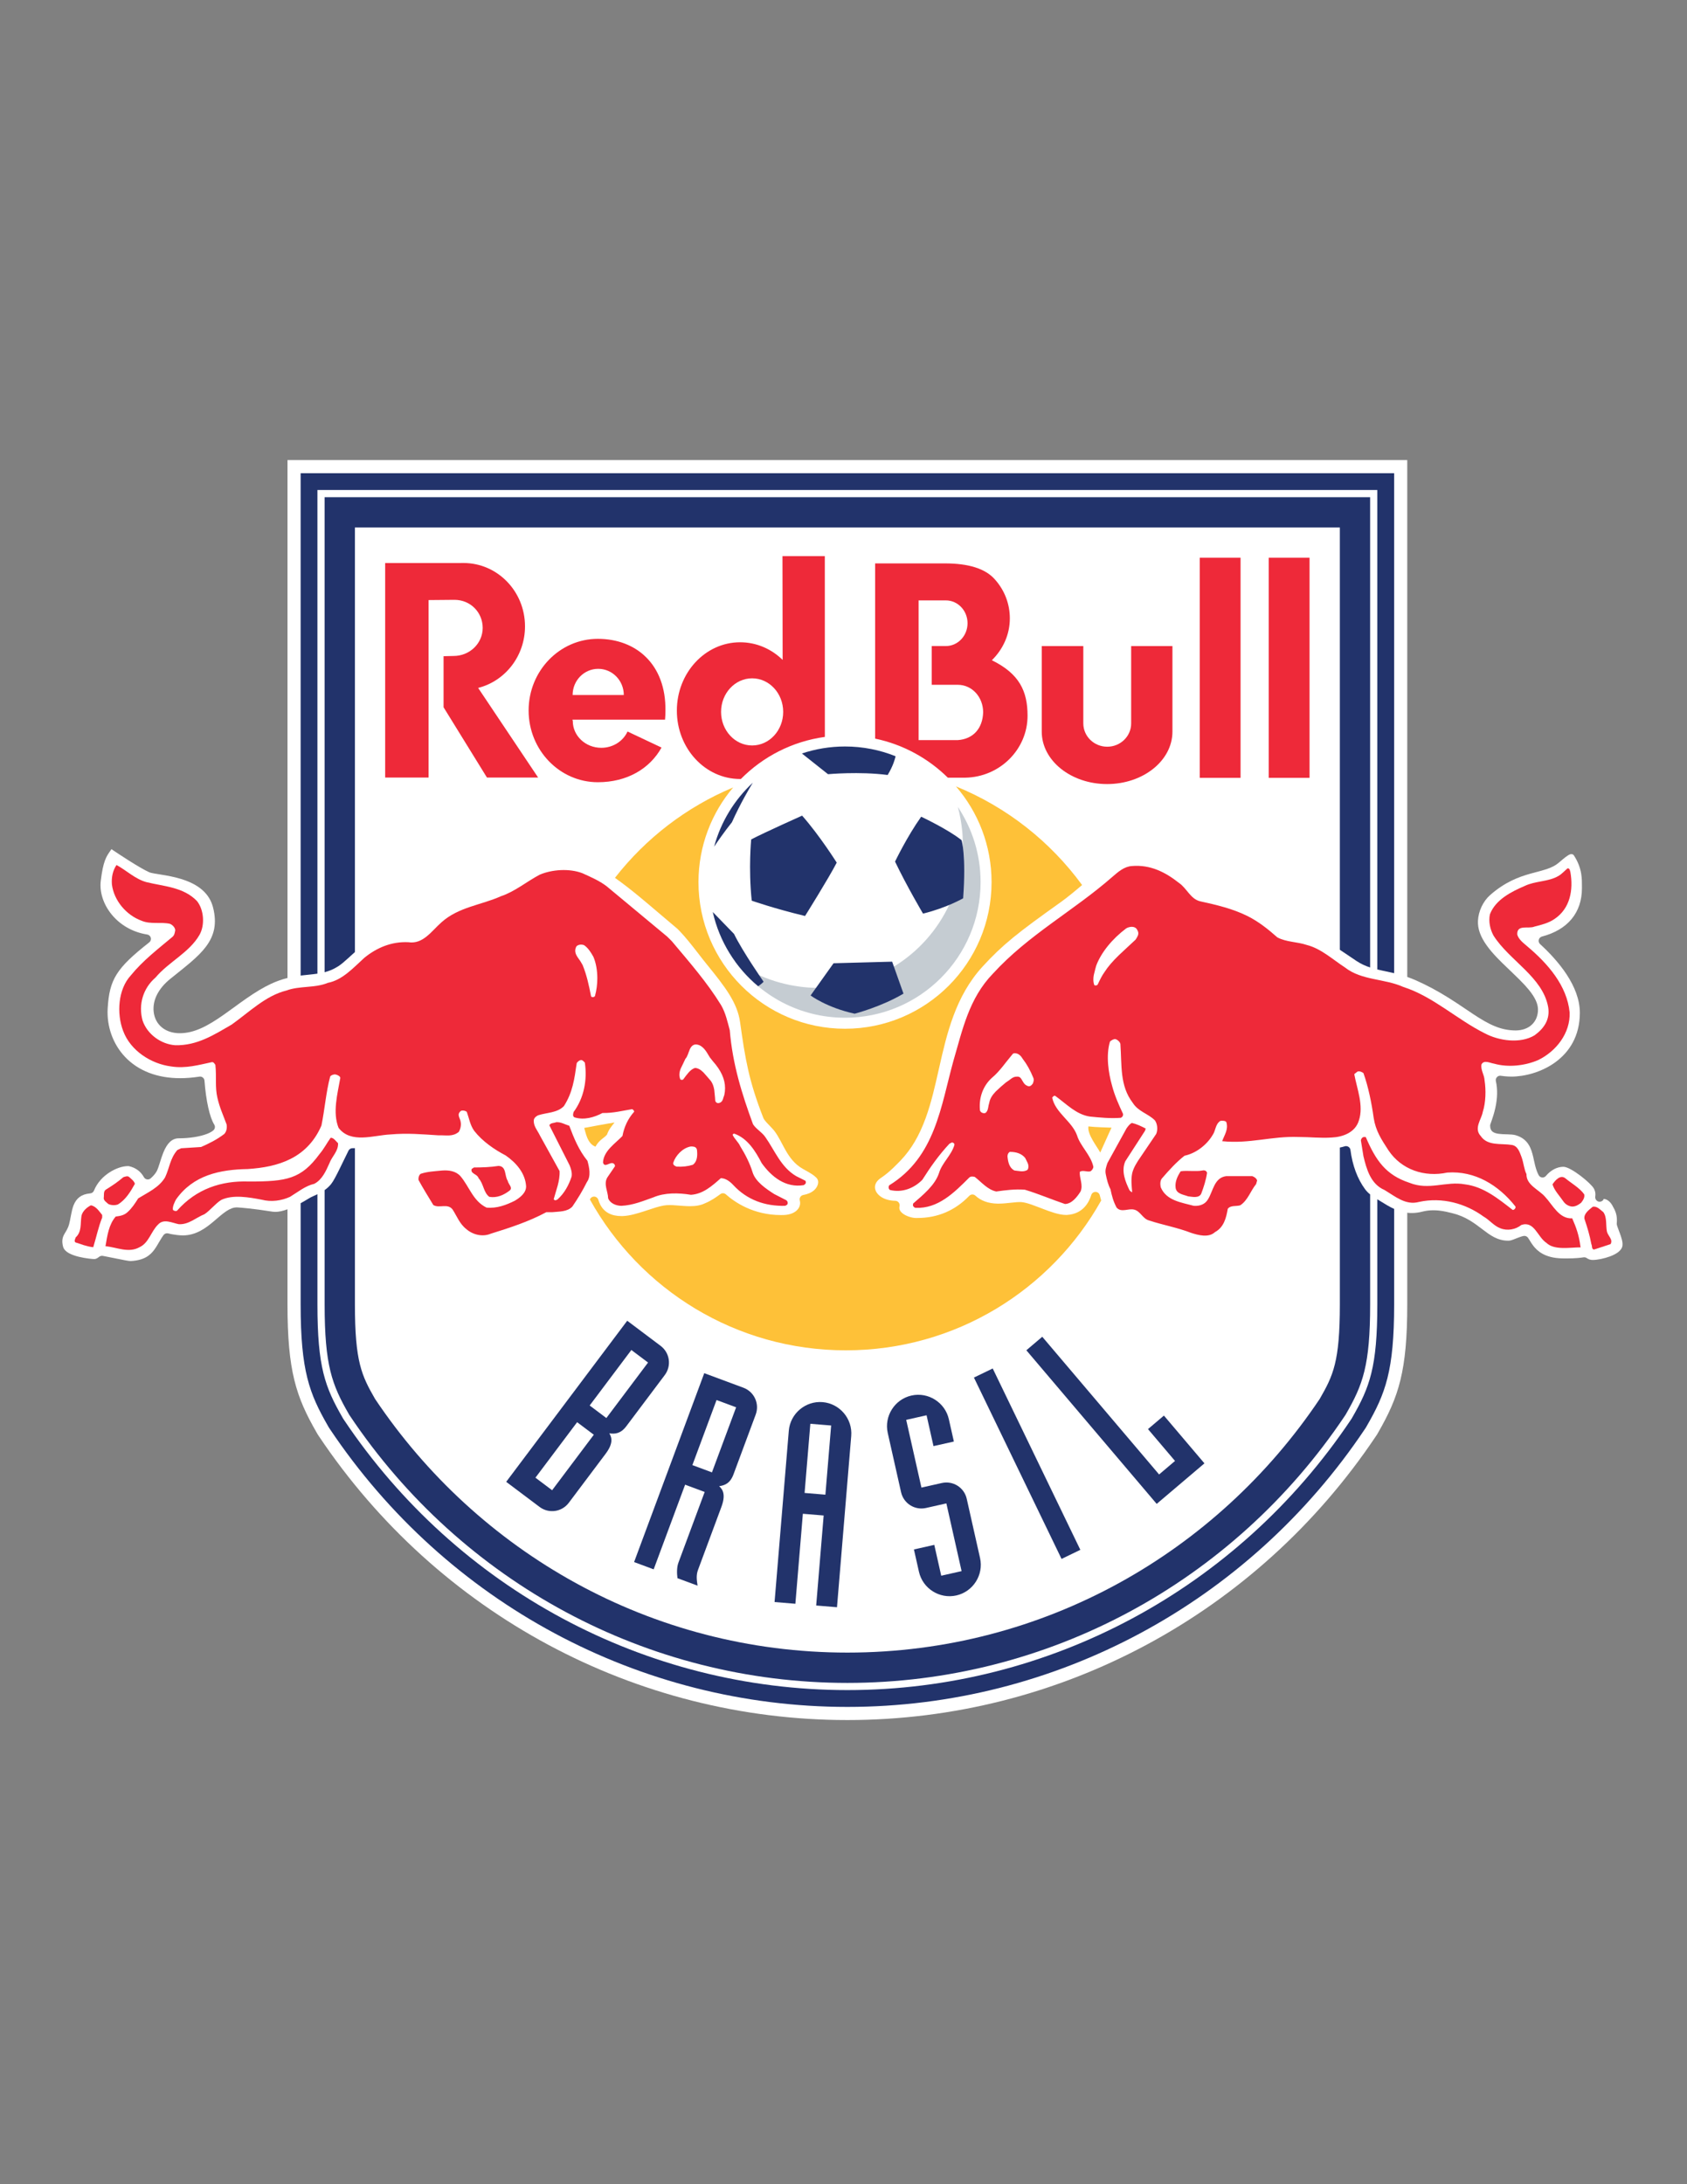 <?xml version="1.0" encoding="iso-8859-1"?>
<!-- Generator: Adobe Illustrator 24.0.1, SVG Export Plug-In . SVG Version: 6.00 Build 0)  -->
<svg version="1.1" id="Layer_1" xmlns="http://www.w3.org/2000/svg" xmlns:xlink="http://www.w3.org/1999/xlink" x="0px" y="0px"
	 viewBox="0 0 612 792" style="enable-background:new 0 0 612 792;" xml:space="preserve">
<rect x="0" y="0" width="612" height="792" fill="#808080" stroke="none"/>
<path style="fill:#FFFFFF;" d="M588.366,449.451c-0.205-0.825-0.522-1.714-0.781-2.407l-0.244-0.645
	c-0.2-0.527-0.391-1.035-0.586-1.602c-0.078-0.253-0.161-0.502-0.205-0.712c-0.034-0.156-0.039-0.308-0.029-0.464
	c0.269-3.013-0.488-4.579-1.669-6.625c-0.913-1.602-2.197-2.227-3.057-2.266c-0.22,0.635-0.815,1.021-1.475,1.021
	c-0.093,0-0.181-0.01-0.273-0.02c-0.849-0.132-1.435-0.972-1.337-1.82c0.024-0.205,0.049-0.42,0.059-0.664
	c0.024-0.801-0.151-1.519-0.552-2.266c-1.011-1.895-8.305-7.898-11.077-7.898c-2.246,0-4.599,1.229-6.308,3.295
	c-0.303,0.376-0.757,0.586-1.235,0.586c-0.049,0-0.098-0.005-0.151-0.01c-0.527-0.049-0.995-0.356-1.254-0.83
	c-0.244-0.449-0.454-0.933-0.645-1.445c-0.498-1.317-0.791-2.66-1.074-3.959l-0.215-0.996c-0.776-3.378-1.909-6.78-6.42-8.094
	c-0.366-0.107-0.845-0.189-1.42-0.237c-0.488-0.051-1.021-0.07-1.563-0.085l-0.41-0.01c-0.908-0.02-1.846-0.047-2.773-0.176
	c-1.85-0.271-3.085-0.874-3.085-2.949c0-0.18,0.029-0.355,0.088-0.524l0.498-1.426c0.366-1.039,0.893-2.644,1.308-4.555
	c0.776-3.544,0.835-6.793,0.181-9.654c-0.122-0.518,0.029-1.059,0.391-1.442c0.303-0.33,0.727-0.515,1.171-0.515
	c0.078,0,0.156,0.005,0.229,0.02c1.856,0.281,3.364,0.305,3.784,0.305c9.617,0,24.888-6.278,24.888-23.14
	c0-9.684-7.851-18.893-14.426-24.915c-0.43-0.396-0.615-0.996-0.474-1.567c0.142-0.569,0.581-1.013,1.146-1.164
	c9.359-2.439,14.515-8.668,14.515-17.531v-0.591c0.005-1.384,0.01-2.954-0.268-4.638c-0.386-2.355-1.26-4.53-2.646-6.654
	c-0.151-0.22-0.381-0.471-0.903-0.471c-0.2,0-0.337,0.042-0.391,0.051c-0.371,0.1-0.771,0.349-1.044,0.53
	c-0.869,0.573-2.129,1.645-3.135,2.514c-1.142,0.979-2.514,1.704-4.442,2.348c-1.172,0.391-2.387,0.715-3.685,1.057
	c-0.679,0.173-1.372,0.359-2.1,0.564c-4.457,1.25-9.329,3.061-14.748,7.828c-2.475,2.184-4.193,5.814-4.359,9.254
	c-0.151,2.89,0.923,5.872,3.295,9.129c2.046,2.834,4.765,5.5,7.611,8.209l1.011,0.964c1.034,0.989,2.059,1.97,3.036,2.944
	c1.484,1.475,2.598,2.685,3.51,3.801c2.256,2.773,3.31,5.053,3.31,7.174c0,4.523-3.237,7.567-8.148,7.567
	c-5.424-0.039-9.598-2.124-15.402-5.958c-0.884-0.591-1.791-1.201-2.724-1.831c-1.929-1.298-3.921-2.643-6.137-4.027
	c-4.022-2.509-7.733-4.504-11.692-6.271c-1.098-0.49-2.19-0.922-3.319-1.315V166.818H104.297v187.8
	c-2.071,0.521-4.063,1.222-6.049,2.155c-2.729,1.284-5.482,2.929-8.939,5.329c-1.494,1.035-2.958,2.097-4.398,3.156
	c-1.288,0.934-2.558,1.86-3.823,2.743c-5.699,3.994-10.583,6.649-15.883,6.649c-5.233,0-8.949-3.061-9.459-7.799
	c-0.444-4.179,1.689-8.399,6.015-11.897l2.385-1.911c1.77-1.418,3.435-2.753,4.943-4.042c2.509-2.155,4.22-3.896,5.536-5.624
	c3.254-4.276,4.079-8.675,2.683-14.263c-1.26-5.026-5.123-8.448-11.817-10.455c-2.39-0.725-4.818-1.159-7.093-1.528l-0.791-0.127
	c-0.7-0.11-1.335-0.215-1.879-0.315c-0.735-0.134-1.245-0.264-1.545-0.388c-3.63-1.616-11.521-6.896-13.103-7.96l-0.645-0.435
	l-0.44,0.64c-1.445,2.07-2.58,3.71-3.444,10.904c-0.95,7.943,5.594,17.636,16.862,19.411c0.625,0.1,1.135,0.566,1.299,1.176
	c0.161,0.618-0.059,1.27-0.559,1.665c-11.919,9.374-14.458,13.396-15.087,23.929c-0.386,6.53,1.894,12.932,6.273,17.578
	c4.779,5.07,11.705,7.748,20.038,7.748c2.219,0,4.562-0.19,6.964-0.564c0.083-0.015,0.169-0.02,0.249-0.02
	c0.359,0,0.71,0.12,0.988,0.344c0.356,0.276,0.571,0.686,0.605,1.13c0.557,7.328,1.884,13.286,3.544,15.947
	c0.405,0.648,0.295,1.503-0.269,2.025c-0.515,0.469-1.326,0.933-2.351,1.328c-2.543,0.996-6.398,1.611-10.242,1.611
	c-2.399,0-4.184,1.645-5.619,5.185c-0.466,1.147-0.845,2.372-1.221,3.559l-0.105,0.332c-0.19,0.605-0.368,1.162-0.549,1.65
	c-0.166,0.458-0.339,0.878-0.525,1.225c-0.481,0.854-1.191,1.694-2.175,2.564c-0.3,0.264-0.676,0.4-1.06,0.4
	c-0.09,0-0.186,0-0.271-0.02c-0.479-0.083-0.894-0.381-1.13-0.801c-1.174-2.119-3.029-3.471-5.504-4.013l-0.054-0.005h-0.249
	c-3.662,0-9.983,3.09-12.314,8.899c-0.22,0.537-0.72,0.928-1.304,0.986l-0.29,0.039c-2.919,0.303-4.755,1.659-5.795,4.257
	c-0.434,1.103-0.693,2.334-0.898,3.407l-0.156,0.791c-0.164,0.898-0.339,1.802-0.569,2.685c-0.186,0.707-0.434,1.327-0.815,2.021
	c-0.186,0.342-0.376,0.65-0.549,0.947c-0.136,0.225-0.271,0.439-0.385,0.645c-0.649,1.191-0.979,2.411-0.459,4.491
	c0.234,0.952,0.988,1.772,2.233,2.446c0.92,0.503,2.114,0.932,3.544,1.278c2.538,0.62,5.055,0.815,5.538,0.815
	c0.351,0,0.696-0.098,1.035-0.293c0.247-0.132,0.476-0.317,0.745-0.518c0.291-0.22,0.681-0.361,1.059-0.361
	c0.081,0,0.166,0.01,0.247,0.02l1.184,0.225c0.976,0.185,2.189,0.43,3.396,0.674l0.195,0.044c1.155,0.229,2.295,0.454,3.22,0.63
	c0.498,0.098,0.945,0.171,1.275,0.22c0.374,0.054,0.663,0.083,0.839,0.083h0.01c5.033-0.244,7.16-2.196,8.568-4.076
	c0.396-0.532,0.75-1.089,1.101-1.675l0.568-0.972l0.43-0.722c0.41-0.708,0.82-1.353,1.272-1.968c0.31-0.42,0.789-0.654,1.294-0.654
	c0.134,0,0.276,0.02,0.415,0.049c0.576,0.156,1.155,0.264,1.646,0.352c1.169,0.2,2.233,0.303,2.69,0.332
	c0.334,0.024,0.654,0.034,0.974,0.034c4.765,0,8.314-2.656,11.258-5.146l0.964-0.82c0.457-0.386,0.896-0.776,1.336-1.138
	c0.591-0.488,1.364-1.123,2.17-1.654c1.431-0.952,2.639-1.392,3.815-1.392l0.288,0.01c1.145,0.068,5.45,0.381,12.754,1.543
	c0.31,0.044,0.629,0.067,0.954,0.067c1.224,0,2.704-0.316,4.414-0.939v34.478c0,24.194,3.109,33.505,10.55,46.446l0.419,0.723
	l0.464,0.698C158.872,585.246,230.528,623.7,307.41,623.7c76.878,0,148.529-38.449,191.681-102.852l0.464-0.693l0.42-0.732
	c7.43-12.932,10.54-22.242,10.54-46.446v-33.229c0.538,0.065,1.09,0.101,1.655,0.1c1.21,0,2.46-0.161,3.715-0.478
	c1.353-0.352,2.704-0.518,4.13-0.518c0.708,0,1.406,0.049,2.075,0.117c1.791,0.195,3.383,0.595,4.672,0.917l0.337,0.088
	c2.094,0.522,4.076,1.348,6.058,2.529c1.631,0.977,3.008,2.021,4.336,3.031l0.356,0.269c2.636,2.002,5.37,4.071,9.188,4.071
	c0.142,0,0.298-0.004,0.459-0.01c0.254-0.01,0.547-0.087,0.674-0.126c0.21-0.059,0.458-0.137,0.736-0.234
	c0.518-0.185,1.138-0.434,1.753-0.684c0.601-0.229,1.274-0.498,2.046-0.649c0.098-0.019,0.205-0.029,0.308-0.029
	c0.527,0,1.024,0.259,1.327,0.703c0.195,0.288,0.396,0.61,0.61,0.951c0.381,0.625,0.772,1.265,1.274,1.909
	c1.47,1.895,4.149,4.433,10.408,4.589c0.571,0.015,1.118,0.02,1.646,0.02c3.256,0,5.263-0.249,6.161-0.4
	c0.093-0.02,0.175-0.02,0.268-0.02c0.321,0,0.639,0.093,0.912,0.288c0.664,0.459,1.372,0.684,2.153,0.684
	c1.685,0,4.184-0.508,6.22-1.26c1.201-0.438,2.191-0.951,2.929-1.493c0.957-0.713,1.514-1.504,1.646-2.344
	C588.669,451.135,588.601,450.383,588.366,449.451z"/>
<path style="fill:#22336B;" d="M495.2,431.197c-2.744-3.72-4.579-8.641-5.292-14.216c-0.059-0.474-0.327-0.894-0.727-1.143
	c-0.259-0.166-0.562-0.254-0.859-0.254c-0.166,0-0.332,0.02-0.483,0.073c-0.566,0.181-1.165,0.326-1.777,0.453v4.409v52.456
	c0,20.87-2.426,25.786-7.293,34.262c-37.195,55.517-100.064,91.999-171.357,91.999c-71.297,0-134.171-36.482-171.364-91.999
	c-4.862-8.476-7.294-13.392-7.294-34.262v-47.931v-8.719c-0.141,0.003-0.292,0.015-0.43,0.015h-0.42h-0.029
	c-0.61,0-1.165,0.337-1.44,0.874c-0.706,1.425-1.403,2.851-2.06,4.208l-1.189,2.436c-1.096,2.222-2.221,4.419-3.051,5.463
	c-0.738,0.926-1.57,1.643-2.368,2.208v7.132v34.314c0,22.184,2.668,29.145,8.753,39.729l0.19,0.332l0.21,0.313
	c40.637,60.663,108.109,96.882,180.491,96.882c72.382,0,139.854-36.219,180.491-96.882l0.21-0.313l0.186-0.322
	c6.088-10.589,8.753-17.545,8.753-39.738v-35.203v-4.663C496.313,432.508,495.709,431.887,495.2,431.197z"/>
<path style="fill:#22336B;" d="M126.468,347.299l0.591-0.544c0.553-0.506,1.119-1.02,1.694-1.532v-153.95H486.06v153.122
	c1.102,0.724,2.191,1.456,3.247,2.173c0.947,0.649,1.885,1.279,2.782,1.879c1.668,1.1,3.283,1.818,4.96,2.366V180.287H117.766
	v172.239c1.643-0.431,3.275-1.077,4.948-2.156C123.78,349.679,124.898,348.725,126.468,347.299z"/>
<path style="fill:#22336B;" d="M115.156,353.053V177.676h384.501v173.863c0.683,0.163,1.379,0.317,2.104,0.469l0.751,0.156
	c1.046,0.218,2.133,0.455,3.242,0.716V171.583H109.062v182.16c0.932-0.115,1.845-0.208,2.744-0.295
	C112.948,353.334,114.059,353.217,115.156,353.053z"/>
<path style="fill:#22336B;" d="M499.979,435.063c-0.109-0.065-0.213-0.136-0.322-0.201v4.643v33.471
	c0,22.828-2.773,30.033-9.1,41.037l-0.229,0.405l-0.264,0.386c-41.12,61.385-109.403,98.028-182.654,98.028
	c-73.252,0-141.538-36.644-182.661-98.028l-0.261-0.391l-0.229-0.4c-6.33-11.014-9.103-18.219-9.103-41.037v-33.065v-6.888
	c-0.439,0.21-0.872,0.408-1.276,0.596l-0.188,0.088c-0.647,0.293-1.182,0.547-1.625,0.829c-1.018,0.633-2.028,1.221-3.005,1.752
	v7.095v29.594c0,24.18,3.176,32.348,9.913,44.074l0.337,0.586l0.374,0.56c42.257,63.079,112.434,100.738,187.726,100.738
	c75.291,0,145.464-37.659,187.722-100.738l0.371-0.56l0.337-0.586c6.736-11.717,9.915-19.89,9.915-44.074v-29.804v-4.817
	c-1.71-0.772-3.248-1.723-4.618-2.579C500.756,435.527,500.365,435.298,499.979,435.063z"/>
<path style="fill:#FEC138;" d="M394.843,408.438c-0.479,2.886,3.231,7.426,4.296,9.472c0.518-1.045,3.627-8.15,4.096-9.015
	C401.717,408.804,397.582,408.774,394.843,408.438z"/>
<path style="fill:#FEC138;" d="M216.007,415.79c1.474-2.626,3.109-3.036,4.198-4.382c0.625-1.799,1.501-2.839,2.727-4.379
	c-2.966,0.449-8.605,1.519-10.989,1.96C212.487,410.688,213.007,414.623,216.007,415.79z"/>
<path style="fill:#FEC138;" d="M399.446,435.2c-0.171-0.576-0.327-1.171-0.474-1.781c-0.171-0.708-0.781-1.211-1.504-1.23h-0.058
	c-0.703,0-1.323,0.454-1.523,1.128c-0.781,2.543-2.949,6.863-8.749,7.215c-0.141,0.01-0.277,0.015-0.424,0.015
	c-2.588,0-5.98-1.293-8.227-2.152l-1.03-0.396c-1.151-0.444-2.284-0.874-3.344-1.245c-1.538-0.518-2.655-0.791-3.52-0.864
	c-0.21-0.019-0.439-0.024-0.679-0.024c-0.332,0-0.684,0.02-1.05,0.044c-0.659,0.049-1.348,0.122-2.075,0.2
	c-1.42,0.156-2.987,0.332-4.555,0.332h-0.356c-3.358-0.068-5.989-1.016-8.03-2.89c-0.303-0.283-0.693-0.43-1.084-0.43
	c-0.42,0-0.835,0.176-1.147,0.498c-5.136,5.321-11.458,8.025-18.824,8.025h-0.664c-1.528-0.039-4.247-0.879-5.385-2.343
	c-0.454-0.586-0.591-1.201-0.42-1.919c0.117-0.474,0.005-0.962-0.298-1.353c-0.293-0.376-0.747-0.605-1.225-0.615
	c-4.169-0.068-6.644-2.06-7.244-3.993c-0.464-1.514,0.171-2.982,1.796-4.149l0.4-0.278c0.581-0.405,1.265-0.874,2.173-1.626
	c1.357-1.118,2.924-2.621,4.794-4.579c3.861-4.032,6.762-8.953,9.119-15.451c2.017-5.548,3.384-11.606,4.701-17.46l0.2-0.876
	c2.739-12.056,5.829-25.73,15.69-36.497c7.289-7.962,12.864-12.349,28.257-23.296c2.622-1.863,5.272-4.089,7.868-6.298
	c-11.554-15.798-27.37-28.279-45.754-35.758c8.038,9.315,12.91,21.439,12.91,34.71c0,29.36-23.8,53.164-53.164,53.164
	c-29.36,0-53.159-23.804-53.159-53.164c0-13.09,4.738-25.066,12.58-34.33c-16.98,7.094-31.728,18.464-42.883,32.777
	c2.756,1.951,5.409,3.996,8.647,6.656c2.189,1.799,4.574,3.825,7.379,6.207c1.975,1.674,4.159,3.529,6.634,5.614
	c1.46,1.426,3.313,3.539,5.568,6.4c0.745,0.94,1.475,1.879,2.18,2.788c1.025,1.32,1.98,2.565,2.839,3.61
	c6.898,8.448,11.153,14.072,12.139,21.022c1.904,13.518,3.148,21.212,8.453,34.779c0.1,0.254,0.305,0.583,0.605,0.959
	c0.283,0.376,0.645,0.772,1.03,1.164l1.203,1.267c0.415,0.434,0.815,0.879,1.15,1.294c0.854,1.12,1.586,2.402,2.185,3.52l0.557,1.05
	c0.478,0.903,0.974,1.826,1.503,2.739c1.226,2.094,3.015,4.721,6.024,6.42c3.168,1.776,3.803,2.147,4.889,3.163
	c0.505,0.478,0.75,1.035,0.745,1.699c-0.015,0.985-0.591,2.128-1.475,2.904c-0.969,0.864-2.299,1.45-3.939,1.743
	c-0.439,0.078-0.825,0.332-1.064,0.713c-0.242,0.38-0.315,0.839-0.2,1.268c0.281,1.069,0.071,2.158-0.605,3.057
	c-1.01,1.356-2.88,2.147-5.252,2.226c-0.347,0.01-0.686,0.01-1.021,0.01c-9.993,0-16.772-4.701-19.928-7.498
	c-0.298-0.269-0.684-0.41-1.06-0.41c-0.335,0-0.659,0.103-0.935,0.308l-0.425,0.308c-1.159,0.83-2.895,2.089-5.143,3.012
	c-1.545,0.737-3.258,1.064-5.475,1.064c-0.793,0-1.57-0.044-2.3-0.093c-0.519-0.029-1.039-0.073-1.555-0.112
	c-0.769-0.064-1.535-0.122-2.29-0.166c-0.425-0.02-0.83-0.029-1.213-0.029c-0.852,0-1.577,0.054-2.211,0.171
	c-1.799,0.322-3.722,0.967-5.763,1.646l-1.354,0.449c-2.375,0.766-5.124,1.605-7.604,1.708c-0.205,0.005-0.4,0.01-0.596,0.01
	c-3.625,0-6.188-1.372-7.623-4.076c-0.295-0.557-0.535-1.162-0.745-1.851c-0.19-0.63-0.739-1.078-1.384-1.127
	c-0.051-0.01-0.1-0.015-0.156-0.015c-0.591,0-1.135,0.327-1.409,0.863c-0.033,0.063-0.066,0.12-0.1,0.183
	c18.106,32.623,52.895,54.705,92.851,54.705c39.799,0,74.472-21.912,92.636-54.326C399.469,435.267,399.457,435.235,399.446,435.2z"
	/>
<path style="fill:#EE2939;" d="M190.457,227.117c0-12.688-9.988-22.97-22.31-22.97c-0.376,0-2.102,0.005-2.47,0.024h-25.95v77.767
	h15.751V217.59l9.393-0.085c5.819,0,10.237,4.555,10.237,10.179c0,5.619-4.718,10.171-10.533,10.171l-3.659,0.086v18.522
	l15.737,25.477h18.566l-21.761-32.499C183.217,246.984,190.457,237.92,190.457,227.117z"/>
<path style="fill:#EE2939;" d="M216.88,231.647c-13.867,0-25.11,11.631-25.11,25.984c0,14.352,11.248,26.006,25.117,26.006
	c10.581,0,18.839-4.899,23.099-12.568l-12.336-5.819c-1.569,3.471-5.241,5.91-9.519,5.91c-5.712,0-10.337-4.34-10.337-9.688
	c0-0.344-0.139-0.205-0.1-0.539l33.565,0.015c0.098-1.064,0.154-2.151,0.144-3.264C241.632,240.869,230.75,231.647,216.88,231.647z
	 M207.734,252.007c0-5.238,4.154-9.488,9.283-9.488c5.124,0,9.278,4.249,9.278,9.488H207.734z"/>
<path style="fill:#EE2939;" d="M299.237,267.207l-0.016-65.564h-15.363l0.061,37.642c-4.069-3.984-9.498-6.393-15.422-6.393
	c-12.674,0-22.95,11.097-22.95,24.791c0,13.687,10.276,24.785,22.95,24.785c0.093,0,0.184-0.006,0.276-0.007
	C276.79,274.362,287.391,268.838,299.237,267.207z M261.584,258.137c0-6.725,5.048-12.173,11.268-12.173
	c6.225,0,11.267,5.448,11.267,12.173c0,6.725-5.043,12.173-11.267,12.173C266.632,270.31,261.584,264.861,261.584,258.137z"/>
<rect x="460.265" y="202.241" style="fill:#EE2939;" width="14.808" height="79.812"/>
<path style="fill:#EE2939;" d="M410.357,262.311c0,4.669-3.886,8.453-8.68,8.453c-4.794,0-8.681-3.784-8.681-8.453v-28.034h-15.08
	v31.015c0,10.503,10.613,19.015,23.707,19.015c13.093,0,23.706-8.511,23.706-19.015v-31.015h-14.973V262.311z"/>
<path style="fill:#EE2939;" d="M359.82,239.41c4.047-3.979,6.522-9.312,6.522-15.175c0-5.316-1.938-10.193-5.326-14.028
	c-3.529-4.098-9.783-5.915-18.233-5.915h-25.308v63.532c10.163,2.123,19.256,7.148,26.381,14.169h6.309
	c12.526-0.215,22.607-10.238,22.607-22.462C372.771,250.633,369.804,244.294,359.82,239.41z M347.42,268.369h-14.167v-50.66h9.886
	c4.34,0,7.859,3.703,7.859,8.277c0,4.569-3.52,8.275-7.859,8.275h-5.141v14.047h9.422c5.263,0,9.241,4.47,9.241,10.008
	C356.471,264.046,353.142,267.996,347.42,268.369z"/>
<rect x="435.24" y="202.241" style="fill:#EE2939;" width="14.802" height="79.812"/>
<path style="fill:#C5CCD2;" d="M266.598,348.535c15.497,11.199,37.352,12.974,54.431,3.795c18.552-9.6,29.784-29.381,28.076-50.701
	c-0.322-3.095-0.815-6.105-1.626-9.034c5.238,7.879,8.251,17.216,8.251,27.266c0,27.153-22.018,49.175-49.181,49.175
	C290.092,369.036,275.524,360.952,266.598,348.535"/>
<path style="fill:#22336B;" d="M275.041,357.617c-8.148-6.808-14.058-16.2-16.467-26.918c2.629,2.724,7.718,7.953,7.718,7.953
	c3.064,6.324,10.723,17.333,10.723,17.333C276.467,356.592,275.6,357.234,275.041,357.617 M306.549,270.681
	c6.488,0,12.684,1.259,18.346,3.539c-0.195,0.908-0.883,3.503-2.875,6.793c-10.247-1.34-21.639-0.286-21.639-0.286l-9.468-7.508
	C295.821,271.574,301.086,270.681,306.549,270.681 M302.39,349.279l21.256-0.574l4.115,11.587
	c-8.041,4.785-17.712,7.279-17.712,7.279c-10.147-2.209-15.988-6.61-15.988-6.61L302.39,349.279z M324.699,312.416
	c0,0,4.307-8.993,9.482-16.276c0,0,9.959,4.689,14.65,8.524c0,0,1.719,5.358,0.571,21.061c0,0-5.941,3.449-14.553,5.558
	C334.85,331.282,329.006,321.42,324.699,312.416 M273.101,283.813c-1.16,1.884-4.538,7.562-7.579,14.336
	c-2.868,3.591-5.373,7.245-6.454,8.853C261.508,297.98,266.446,289.991,273.101,283.813 M292.052,332.143
	c-11.492-2.775-19.347-5.556-19.347-5.556c-1.238-11.872-0.188-22.21-0.188-22.21c4.972-2.59,18.476-8.624,18.476-8.624
	c6.419,7.284,12.549,17.043,12.549,17.043C300.571,318.545,292.052,332.143,292.052,332.143"/>
<path style="fill:#EE2939;" d="M173.61,427.214c1.86,2.04,1.765,5.189,3.898,6.767c2.78,0.468,5.28-0.645,7.416-2.314
	c1.208-1.016-0.557-2.314-0.742-3.524c-1.204-1.763-0.374-5.282-3.339-5.375c-2.963,0.459-5.929,0.561-8.897,0.561l-0.835,0.551
	C170.556,425.642,173.151,425.642,173.61,427.214"/>
<path style="fill:#EE2939;" d="M32.992,437.046c-1.484,0.737-3.061,2.129-3.43,3.798c-0.471,2.969,0.186,5.751-2.136,7.88
	c-0.09,0.557-0.649,1.2-0.09,1.762c2.041,0.645,3.986,1.48,6.491,1.763c1.108-3.622,1.943-7.602,3.244-10.755v-0.933
	C35.955,439.175,34.842,437.412,32.992,437.046"/>
<path style="fill:#EE2939;" d="M288.832,426.472c-5.558-3.246-7.777-9.358-11.211-14.186c-1.201-1.763-3.335-2.876-4.45-4.636
	c-3.984-10.851-7.413-21.692-8.434-34.115c-0.835-3.058-1.479-6.207-3.154-9.082c-5.004-8.158-11.489-15.578-17.797-23.086
	c-0.557-0.554-0.561-0.605-1.76-1.76l-21.971-18.261c-2.69-2.04-5.749-3.339-8.809-4.728c-4.633-1.765-10.938-1.391-15.476,0.559
	c-4.73,2.5-8.995,6.12-14.003,7.784c-7.223,3.244-15.38,3.893-21.595,9.458c-3.615,3.154-6.673,8.063-12.053,7.228
	c-6.024-0.281-11.397,1.945-15.942,5.653c-4.084,3.71-7.967,8.065-13.257,9.088c-4.635,1.945-10.289,1.015-15.017,2.78
	c-7.511,1.85-13.442,7.784-19.833,12.329c-6.397,3.703-12.517,7.691-20.497,7.508c-5.182-0.371-10.191-3.986-11.86-8.99
	c-1.577-5.753,0.183-11.683,4.728-15.576c4.728-5.653,12.231-8.995,15.947-15.483c1.945-3.43,1.664-8.988-0.93-12.232
	c-4.914-5.099-11.958-5.29-18.351-6.864c-4.079-1.116-7.235-4.264-10.848-6.21c-1.391,2.128-1.855,4.45-1.665,7.045
	c0.74,5.843,5.185,11.121,10.748,13.162c3.244,1.396,6.954,0.376,10.289,1.115c0.93,0.369,1.86,1.294,1.943,2.314
	c-0.173,0.93-0.269,1.855-1.103,2.504c-5.194,4.36-10.66,8.529-15.022,13.904c-4.635,5.009-5.189,13.811-2.775,20.121
	c2.685,7.228,10.194,11.958,17.421,12.883c5.285,0.835,10.018-0.557,14.834-1.577c0.649,0,0.93,0.652,1.204,1.02
	c0.466,4.265-0.186,8.065,0.744,11.958c0.835,3.615,2.041,6.119,3.334,9.64c0.19,1.203,0,2.504-0.835,3.432
	c-2.683,2.046-5.468,3.436-8.433,4.735l-7.228,0.459l-1.394,0.654c-2.69,3.153-2.78,6.395-4.445,9.915
	c-2.231,3.715-6.305,5.468-9.74,7.601c-1.108,1.763-2.319,3.618-3.888,5.009c-1.211,1.113-2.69,1.392-4.265,1.577
	c-2.504,2.876-3.058,6.859-3.715,10.755c4.081,0.371,8.351,2.593,12.334,0.371c3.43-1.582,4.174-5.751,6.769-8.25
	c2.038-2.227,5.099-0.557,7.508-0.098c3.61,0.186,6.209-2.407,9.273-3.613c2.124-1.386,3.889-3.798,6.11-5.194
	c4.269-2.03,10.198-0.927,14.65-0.088c3.52,0.923,7.23,0.371,10.289-1.024c2.875-1.758,5.563-3.984,8.805-4.727
	c2.873-1.479,4.269-4.726,5.473-7.41c0.92-2.51,3.334-4.452,3.149-7.323c-0.745-0.654-1.575-2.05-2.688-1.957
	c-1.392,1.957-2.41,3.988-3.986,5.849c-6.703,9.143-11.973,10.008-25.583,10.008c-10.108-0.371-19.193,2.694-26.14,10.569
	c-0.466,0.278-1.116,0.088-1.486-0.273c-0.273-1.118,0.656-2.964,1.115-3.799c6.215-8.802,15.852-10.843,26.045-11.022
	c5.561-0.381,10.848-1.304,15.578-3.711c5.282-2.685,8.893-6.873,11.123-12.07c1.198-5.839,1.669-12.143,3.154-17.706
	c0.181-0.554,1.569-0.969,2.028-0.784c0.557,0.093,1.66,0.598,1.66,1.25c-1.013,5.743-2.858,12.507-0.635,18.07
	c4.45,5.851,12.703,2.697,18.732,2.414c6.3-0.559,11.368-0.063,17.392,0.303c2.965-0.088,5.16,0.635,7.474-1.216
	c0.644-1.021,0.91-2.406,0.725-3.515c-0.19-1.67-1.579-2.676,0-4.069c0.459-0.371,1.846-0.124,2.214,0.339
	c0.834,2.319,1.206,4.819,2.69,6.859c2.968,3.808,7.323,6.776,11.396,8.904c3.891,2.695,7.14,6.493,7.42,11.219
	c0,2.412-2.226,4.076-4.081,5.194c-3.149,1.572-6.583,2.871-10.286,2.5c-4.921-2.407-6.215-7.601-9.459-11.404
	c-1.665-1.851-4.169-2.222-6.673-2.036c-2.69,0.273-5.375,0.366-7.784,1.206c-0.649,0.557-0.835,1.387-0.745,2.227
	c1.67,3.056,3.525,6.024,5.373,9.08c2.141,1.299,5.104-0.742,6.955,1.572c1.574,2.416,2.595,5.292,5.009,7.146
	c2.321,2.031,5.843,2.959,8.9,1.665c6.859-2.134,13.721-4.354,20.116-7.787h2.128c2.595-0.277,5.475-0.092,7.325-2.04
	c2.038-2.969,3.708-5.746,5.282-8.899c1.574-2.134,0.835-5.38,0.19-7.694c-3.154-3.891-4.918-8.255-6.588-12.708
	c-1.569-0.463-2.966-1.389-4.723-1.298c-0.83,0.368-2.04,0.183-2.507,1.113l7.325,14.47c0.459,1.113,1.02,2.685,0.74,4.169
	c-1.021,3.065-2.595,6.024-5.094,8.25c-0.464,0.283-1.02,0.561-1.389-0.088c0.83-3.153,2.314-6.58,2.129-10.198l-7.133-12.893
	c-0.839-1.765-2.321-3.34-2.231-5.38c0-0.93,0.83-1.574,1.579-1.943c3.151-1.025,6.949-0.835,9.358-3.334
	c3.156-4.921,3.811-9.739,4.645-15.578c0.186-0.371,0.935-1.084,1.489-1.084c0.556-0.185,1.191,0.625,1.464,0.898
	c0.935,6.395-0.369,12.884-4.074,17.892c-0.186,0.649-0.464,1.484,0.276,1.946c3.524,1.112,7.232,0,10.198-1.575
	c3.803,0.093,7.323-0.834,10.757-1.391c0.368,0.181,0.739,0.557,0.739,0.925c-2.314,2.595-3.615,5.47-4.264,8.815
	c-2.785,2.875-6.769,5.375-7.049,9.554c0.466,2.031,2.231,0.088,3.434,0.273c0.557,0.098,0.925,0.557,0.925,1.113l-2.778,4.076
	c-1.486,2.416,0.273,5.194,0.273,7.513c0.652,1.851,2.875,2.783,4.821,2.783c4.174-0.186,7.882-1.763,11.592-3.065
	c4.079-1.763,9.173-1.67,13.628-0.928c4.355-0.273,7.599-3.149,10.843-6.024c1.765,0,3.339,1.206,4.542,2.509
	c4.999,5.37,11.495,7.69,18.817,7.509l0.649-0.371c0.466-0.469,0.276-1.299-0.283-1.67l-4.35-2.226
	c-3.061-1.953-6.864-4.545-7.879-7.978c-0.93-3.056-2.6-6.396-4.455-9.363c-0.645-1.484-2.129-2.685-2.778-4.172
	c0.178-0.19,0.368-0.469,0.649-0.373c4.818,1.675,7.694,6.4,9.913,10.667c3.529,4.911,8.624,9.08,15.297,7.977l0.559-0.469
	c0.281-0.37,0.185-0.834,0-1.112L288.832,426.472z M216.078,361.176c-0.115-0.029-0.229-0.059-0.229-0.059s-0.012,0.044-0.027,0.09
	c-0.029,0.034-0.063,0.068-0.063,0.068c-0.266,0.256-0.735,0.452-1.201,0.137c0,0-0.066-0.046-0.124-0.085
	c-0.015-0.071-0.029-0.151-0.029-0.151c-0.72-3.693-1.545-7.608-3.042-11.243c0,0.005-0.859-1.469-0.859-1.469L210.168,348
	l-0.735-1.064c-0.586-0.935-1.154-2.199-0.371-3.7l0.085-0.115c0.676-0.674,1.865-0.73,2.68-0.425l0.105,0.056
	c1.58,1.089,2.6,2.893,3.344,4.208c0.935,2.18,1.415,4.914,1.415,7.738c0,2.155-0.275,4.364-0.844,6.419
	C215.848,361.118,215.963,361.147,216.078,361.176 M251.405,422.313c0,0-0.041,0.029-0.02,0.049c-0.027-0.015-0.09,0.005-0.09,0.005
	c-1.721,0.542-3.664,0.767-5.78,0.664l-0.12-0.024c0.005,0.005-0.383-0.171-0.383-0.171c-0.005-0.005-0.41-0.254-0.41-0.254
	c-0.205-0.166-0.515-0.522-0.337-1.045c0.801-2.417,3.191-5.18,6.2-5.8c0.076-0.01,0.259-0.01,0.259-0.01h0.42l0.676,0.093
	c0.325,0.093,0.884,0.361,1.025,1.152c0.044,0.444,0.085,0.938,0.085,1.445C252.931,419.842,252.631,421.395,251.405,422.313
	 M262.763,397.056c-0.024,0.071-0.281,0.788-0.281,0.788c-0.015,0.057-0.244,0.806-0.244,0.806c-0.271,0.73-0.696,1.136-1.331,1.287
	c-0.373,0.109-0.729,0.054-1.01-0.156c-0.283-0.215-0.449-0.555-0.449-0.94c0-0.02-0.054-0.83-0.054-0.83l-0.286-2.853
	c-0.229-1.331-0.62-2.351-1.235-3.21c-0.02-0.024-1.25-1.455-1.25-1.455c-0.044-0.056-1.415-1.606-1.415-1.606
	c-1.089-1.088-2.068-1.608-3.088-1.643c-0.796,0.249-1.516,0.774-2.285,1.618l-0.991,1.211l-0.864,1.164
	c-0.314,0.544-1.025,0.239-1.03,0.234c0,0-0.064-0.034-0.125-0.064c-0.024-0.061-0.051-0.129-0.051-0.129
	c-0.225-0.562-0.308-1.096-0.308-1.602c0-0.889,0.268-1.684,0.539-2.333l0.754-1.545l0.864-1.826l0.115-0.168
	c0.261-0.252,0.51-0.695,0.796-1.445l0.229-0.63l0.505-1.296c0.769-1.648,1.909-2.09,3.583-1.379
	c1.301,0.696,2.102,1.794,2.705,2.78l0.41,0.684l0.53,0.871l1.096,1.394c2.99,3.354,4.44,6.52,4.44,9.793
	C263.034,395.391,262.944,396.221,262.763,397.056"/>
<path style="fill:#EE2939;" d="M42.719,436.763c2.875-1.67,4.73-4.818,6.215-7.509c-0.276-1.015-1.301-1.757-2.136-2.504
	c-0.549-0.459-1.384-0.093-2.039,0.093c-2.041,1.763-4.164,3.153-6.395,4.55c-0.925,0.645-0.554,2.036-0.74,3.056
	c0,0.928,1.111,1.572,1.67,2.129C40.314,437.046,41.608,437.134,42.719,436.763"/>
<path style="fill:#EE2939;" d="M436.217,424.435c-2.504,0.464-5.38-0.093-7.884,0.273c-1.108,1.67-2.129,3.711-1.856,5.941
	c0.278,2.315,2.875,2.5,4.545,3.15c1.577,0.181,3.891,0.736,4.735-0.923c0.923-2.417,1.758-5.009,2.129-7.606
	C437.701,424.528,436.954,424.25,436.217,424.435"/>
<path style="fill:#EE2939;" d="M570.352,441.771c-4.73,0.273-7.049-4.823-9.822-7.791c-2.323-2.686-6.863-4.258-6.771-8.251
	c-0.834-1.572-1.024-4.071-1.762-6.117c-0.649-1.664-1.299-4.081-3.525-4.447c-3.983-0.645-8.807,0.459-11.311-3.246
	c-2.588-2.785,0.283-6.029,0.747-8.72c1.107-3.429,1.205-7.974,0.648-11.497c-0.093-2.04-1.483-3.705-1.112-5.746
	c0.927-1.763,3.153-0.464,4.535-0.278c5.194,1.484,11.316,0.744,16.037-1.296c6.492-3.154,11.687-9.737,11.408-17.245
	c-0.932-9.735-7.884-17.702-15.388-24.007c-1.391-1.208-3.153-2.504-3.617-4.264c-0.185-3.803,4.076-1.948,6.215-2.873
	c2.592-0.652,5.189-1.301,7.323-2.78c5.652-3.806,6.858-10.479,5.745-16.967c-0.185-0.554-0.185-1.394-1.02-1.394
	c-1.02,0.839-2.041,2.043-3.335,2.783c-3.617,2.136-8.445,1.765-12.238,3.62c-4.73,2.041-10.569,4.909-12.61,10.284
	c-0.557,2.695,0.098,5.473,1.304,7.699c5.741,9.082,17.887,15.017,19.835,25.954c0.737,4.45-1.484,7.694-4.916,10.199
	c-5.194,3.148-12.977,2.038-18.166-0.745c-10.013-5.004-18.727-13.347-29.481-16.777c-6.767-3.056-15.109-2.321-21.134-7.049
	c-4.54-2.966-8.714-6.859-13.811-8.153c-3.525-1.206-7.509-1.02-10.75-2.78c-3.345-2.968-6.864-5.749-10.76-7.694
	c-5.37-2.69-11.307-4.079-17.238-5.38c-3.524-0.835-4.818-4.723-7.693-6.673c-4.916-3.894-10.384-6.674-17.058-6.117
	c-2.777,0.186-4.916,2.038-7.05,3.894c-14.177,12.422-30.404,20.951-43.375,35.132c-8.72,8.995-11.038,20.397-14.28,31.425
	c-4.633,16.686-6.58,35.047-23.359,45.338c-0.278,0.464-0.278,1.304,0.273,1.67c4.452,1.113,8.807-0.654,11.775-3.705
	c2.875-4.55,5.931-8.905,9.827-13.074l0.933-0.464c0.458,0.098,1.01,0.371,0.829,1.021c-1.112,3.705-4.452,6.4-5.561,10.1
	c-1.483,4.452-5.75,7.88-9.368,11.033l-0.093,0.557c0,0.464,0.464,0.928,0.933,1.02c8.158,0.366,13.996-5.473,19.464-10.94
	c0.561-0.557,1.299-0.459,2.041-0.278c2.411,1.855,4.633,4.642,7.791,5.287c3.335-0.469,6.85-0.923,10.379-0.645
	c4.911,1.484,9.643,3.515,14.554,5.185c2.499-0.088,4.354-2.504,5.653-4.54c1.02-2.407-0.464-4.823-0.278-7.138
	c1.21-0.742,2.597,0.181,3.896-0.191c0.547-0.366,1.021-1.02,1.021-1.664c-0.928-4.263-4.73-7.421-5.937-11.404
	c-1.855-5.107-7.88-8.16-8.992-13.635c0.277-0.371,0.741-0.926,1.21-0.555c3.984,2.873,7.509,6.674,12.42,7.413
	c3.705,0.376,7.508,0.745,11.214,0.464c0.557-0.183,1.02-0.835,0.835-1.479c-1.572-3.339-3.057-6.673-3.989-10.293
	c-1.293-4.538-2.226-10.843-0.737-15.852c0.273-0.369,1.479-1.079,2.036-0.896c0.742,0.185,1.655,1.081,1.753,1.73
	c0.557,7.884-0.264,15.112,4.462,21.322c2.036,3.244,5.561,3.894,8.064,6.398c0.923,1.302,1.113,3.43,0.464,4.914l-5.653,8.348
	c-1.303,1.855-2.597,3.896-3.065,5.936c-0.459,2.319-0.186,4.54,0,6.767c-0.366,0.181-0.547-0.371-0.923-0.557
	c-1.484-3.061-3.148-6.957-1.577-10.569l7.138-11.038l0.278-0.835c-1.577-0.835-3.339-1.664-5.004-2.04
	c-0.835,0.376-1.392,1.205-1.948,1.95l-6.951,12.612c-0.469,1.479-0.928,2.597-0.561,4.174c0.376,1.855,0.835,3.71,1.674,5.277
	c0.552,2.603,1.016,4.364,2.222,6.679c1.763,1.947,4.174,0.186,6.4,0.742c2.226,0.557,3.061,3.241,5.277,3.895
	c5.009,1.66,10.389,2.592,15.388,4.54c2.602,0.83,6.308,1.855,8.626-0.283c3.242-1.753,4.081-5.185,4.638-8.436
	c1.016-1.387,3.052-0.83,4.54-1.289c2.783-1.855,3.706-5.194,5.746-7.694l0.371-1.303c-0.278-0.835-1.021-1.299-1.762-1.577h-9.452
	c-4.364,0.557-4.735,5.38-6.58,8.348c-1.025,1.855-3.061,2.593-5.194,2.412c-4.452-1.211-9.92-1.855-11.961-6.679
	c-0.278-1.201-0.278-2.685,0.65-3.524c2.313-2.686,5.101-5.741,7.972-7.968c4.082-0.839,8.07-3.895,10.193-7.518
	c1.118-1.579,0.933-3.893,2.788-5.1c0.557-0.095,1.791-0.129,2.167,0.425c0.835,2.686-0.673,4.616-1.508,6.935
	c10.105,1.021,17.94-1.898,27.763-1.527c4.175,0,7.914,0.479,11.99,0.195c4.086-0.186,8.528-1.858,9.827-6.122
	c1.855-5.468-0.723-11.678-1.659-16.872l1.122-0.879c0.654-0.371,1.743,0.14,2.207,0.51c1.763,4.913,2.963,10.848,3.71,16.22
	c0.737,4.73,2.778,7.807,5.375,11.8c4.726,7.039,13.069,9.817,21.324,8.055c10.008-0.737,18.624,4.54,24.751,12.322v0.464
	c-0.19,0.366-0.562,0.835-1.024,0.747c-5.283-4.087-10.57-8.441-17.336-9.271c-6.84-1.249-12.981,2.314-20.113-0.561
	c-8.603-2.832-12.21-8.129-15.852-16.599h-0.747c-0.552,0.093-0.918,0.654-1.016,1.21l0.928,5.751
	c1.113,4.633,2.602,10.105,7.605,12.234c3.892,2.319,7.685,5.653,12.513,4.354c8.436-1.854,16.96,0.557,23.447,5.287
	c2.139,1.206,3.799,3.433,6.122,4.262c2.5,1.016,5.561,0.459,7.602-1.21c4.731-1.567,5.839,4.364,9.085,6.492
	c2.876,2.783,8.611,1.631,12.415,1.631l-0.088-0.42C572.856,448.069,571.831,445.105,570.352,441.771 M372.85,424.04l-0.059,0.117
	c-0.605,0.43-1.352,0.605-2.396,0.557l-1.772-0.205l-0.591-0.088l-0.127-0.039c-1.776-0.99-2.211-3.007-2.411-5.038
	c0-0.688,0.225-1.22,0.698-1.586c0,0,0.049-0.044,0.092-0.083h0.132c2.437,0,4.277,0.732,5.468,2.172l0.059,0.103l0.366,0.718
	l0.552,1.147l0.22-0.083c-0.112,0.044-0.22,0.083-0.22,0.083c0.161,0.43,0.244,0.82,0.244,1.186
	C373.103,423.367,373.02,423.709,372.85,424.04 M374.978,391.947l-0.254,0.894c-0.215,0.295-0.488,0.652-0.83,0.867
	c-0.293,0.173-0.742,0.314-1.23,0.005c-0.493-0.195-0.879-0.501-1.205-0.945c-0.006,0-0.396-0.6-0.396-0.6l-0.342-0.591
	c-0.415-0.712-0.811-1.254-1.777-1.179c-0.864-0.044-1.494,0.305-2.046,0.691l-0.605,0.449l-0.341,0.259
	c-0.005,0-0.977,0.657-0.977,0.657c-0.044,0.029-1.328,1.13-1.328,1.13l-0.576,0.488l-1.865,1.73
	c-1.352,1.408-2.084,2.691-2.318,4.03c0,0.005-0.254,0.974-0.254,0.974l-0.073,0.42l-0.117,0.591
	c-0.132,0.649-0.361,1.369-1.021,1.779c-0.444,0.13-0.991,0.039-1.411-0.266c-0.336-0.249-0.531-0.601-0.531-0.969
	c-0.376-4.475,1.195-8.653,4.306-11.487c1.576-1.296,2.909-2.856,4.003-4.216l1.216-1.545l2.436-3.01l0.273-0.144
	c1.767-0.339,2.871,1.235,3.262,1.928c1.532,1.978,2.777,4.206,3.93,7.04c0.068,0.2,0.102,0.41,0.102,0.629
	C375.008,391.685,374.998,391.817,374.978,391.947 M412.794,339.237l-0.396,0.783l-0.434,0.696
	c-0.005-0.005-2.925,2.714-2.925,2.714l-3.129,2.924c-2.349,2.28-3.998,4.208-5.185,6.068c-0.996,1.367-1.748,2.956-2.476,4.492
	c-0.225,0.458-0.781,0.468-1.083,0.369c0,0-0.088-0.029-0.176-0.056c-0.024-0.078-0.054-0.168-0.054-0.168
	c-0.2-0.591-0.293-1.211-0.293-1.89c0-0.515,0.054-1.071,0.166-1.665c0-0.005,0.576-2.316,0.576-2.316l0.292-1.045
	c1.777-4.728,5.751-9.666,10.897-13.525c0.664-0.42,1.89-0.72,2.832-0.427c0.566,0.176,0.972,0.551,1.206,1.105
	c0.23,0.381,0.337,0.754,0.337,1.14c0,0.261-0.049,0.525-0.151,0.801l0.22,0.078L412.794,339.237"/>
<path style="fill:#EE2939;" d="M582.957,446.595c-0.464-2.138,0.093-5.102-1.299-7.05c-1.206-0.927-2.318-2.314-3.891-1.947
	c-1.304,1.118-3.246,2.406-2.969,4.359c1.108,3.334,1.856,5.741,2.505,9.173c0.371,0.649,0,1.948,1.02,1.948l5.932-1.948
	C585.275,449.466,583.328,448.167,582.957,446.595"/>
<path style="fill:#EE2939;" d="M567.94,427.311c-1.855-1.582-3.798,0.737-4.73,2.133c0.654,2.222,2.499,4.077,3.895,6.117
	c0.742,1.113,1.943,1.851,3.246,1.943c1.294,0,2.319-0.645,3.242-1.387c0.649-0.84,1.391-1.86,1.117-3.056
	C572.944,430.65,570.166,429.156,567.94,427.311"/>
<path style="fill:#22336B;" d="M239.65,488.009l-12.111-9.101l-43.906,58.412l12.108,9.099c3.356,2.521,8.085,1.851,10.606-1.502
	l13.344-17.753c2.707-3.601,2.402-5.746,1.358-7.43c2.087,0.291,4.115,0.148,6.206-2.633l13.898-18.488
	C243.675,495.258,243.004,490.527,239.65,488.009z M200.294,540.367l-6.055-4.551l15.128-20.123l6.055,4.548L200.294,540.367z
	 M219.972,514.188l-6.055-4.551l15.126-20.126l6.057,4.551L219.972,514.188z"/>
<path style="fill:#22336B;" d="M269.685,503.194l-14.199-5.273l-25.453,68.49l7.102,2.636l11.407-30.695l7.098,2.636l-9.517,25.614
	c-0.642,1.726-0.588,3.929-0.354,5.654l7.291,2.707c-0.318-2.081-0.55-3.808,0.163-5.725l8.482-22.829
	c1.567-4.224,0.663-6.196-0.815-7.509c2.085-0.316,3.987-1.032,5.2-4.29l8.057-21.682
	C275.609,508.997,273.619,504.656,269.685,503.194z M258.278,533.889l-7.1-2.636l8.768-23.596l7.102,2.636L258.278,533.889z"/>
<path style="fill:#22336B;" d="M298.424,508.418c-6.224-0.516-11.75,4.159-12.267,10.381l-5.164,62.107l7.549,0.628l2.714-32.634
	l7.547,0.626l-2.712,32.637l7.548,0.627l5.165-62.11C309.32,514.458,304.644,508.937,298.424,508.418z M299.433,541.98l-7.549-0.627
	l2.086-25.086l7.548,0.625L299.433,541.98z"/>
<path style="fill:#22336B;" d="M350.707,543.474c-0.919-4.093-4.955-6.648-9.051-5.725l-7.383,1.659l-5.526-24.562l7.389-1.662
	l2.512,11.183l7.393-1.66l-1.821-8.088c-1.368-6.091-7.485-9.96-13.573-8.591c-6.093,1.368-9.962,7.484-8.594,13.576l4.828,21.463
	c0.922,4.096,4.958,6.65,9.049,5.732l7.388-1.663l5.523,24.562l-7.389,1.662l-2.516-11.183l-7.386,1.66l1.818,8.088
	c1.369,6.091,7.483,9.962,13.576,8.591c6.09-1.368,9.962-7.484,8.591-13.573L350.707,543.474z"/>
<rect x="369.088" y="494.269" transform="matrix(0.9 -0.435 0.435 0.9 -193.867 215.222)" style="fill:#22336B;" width="7.572" height="73.066"/>
<polygon style="fill:#22336B;" points="422.237,513.299 416.463,518.199 426.265,529.745 420.49,534.644 378.105,484.715 
	372.334,489.615 419.615,545.317 436.939,530.619 "/>
</svg>
